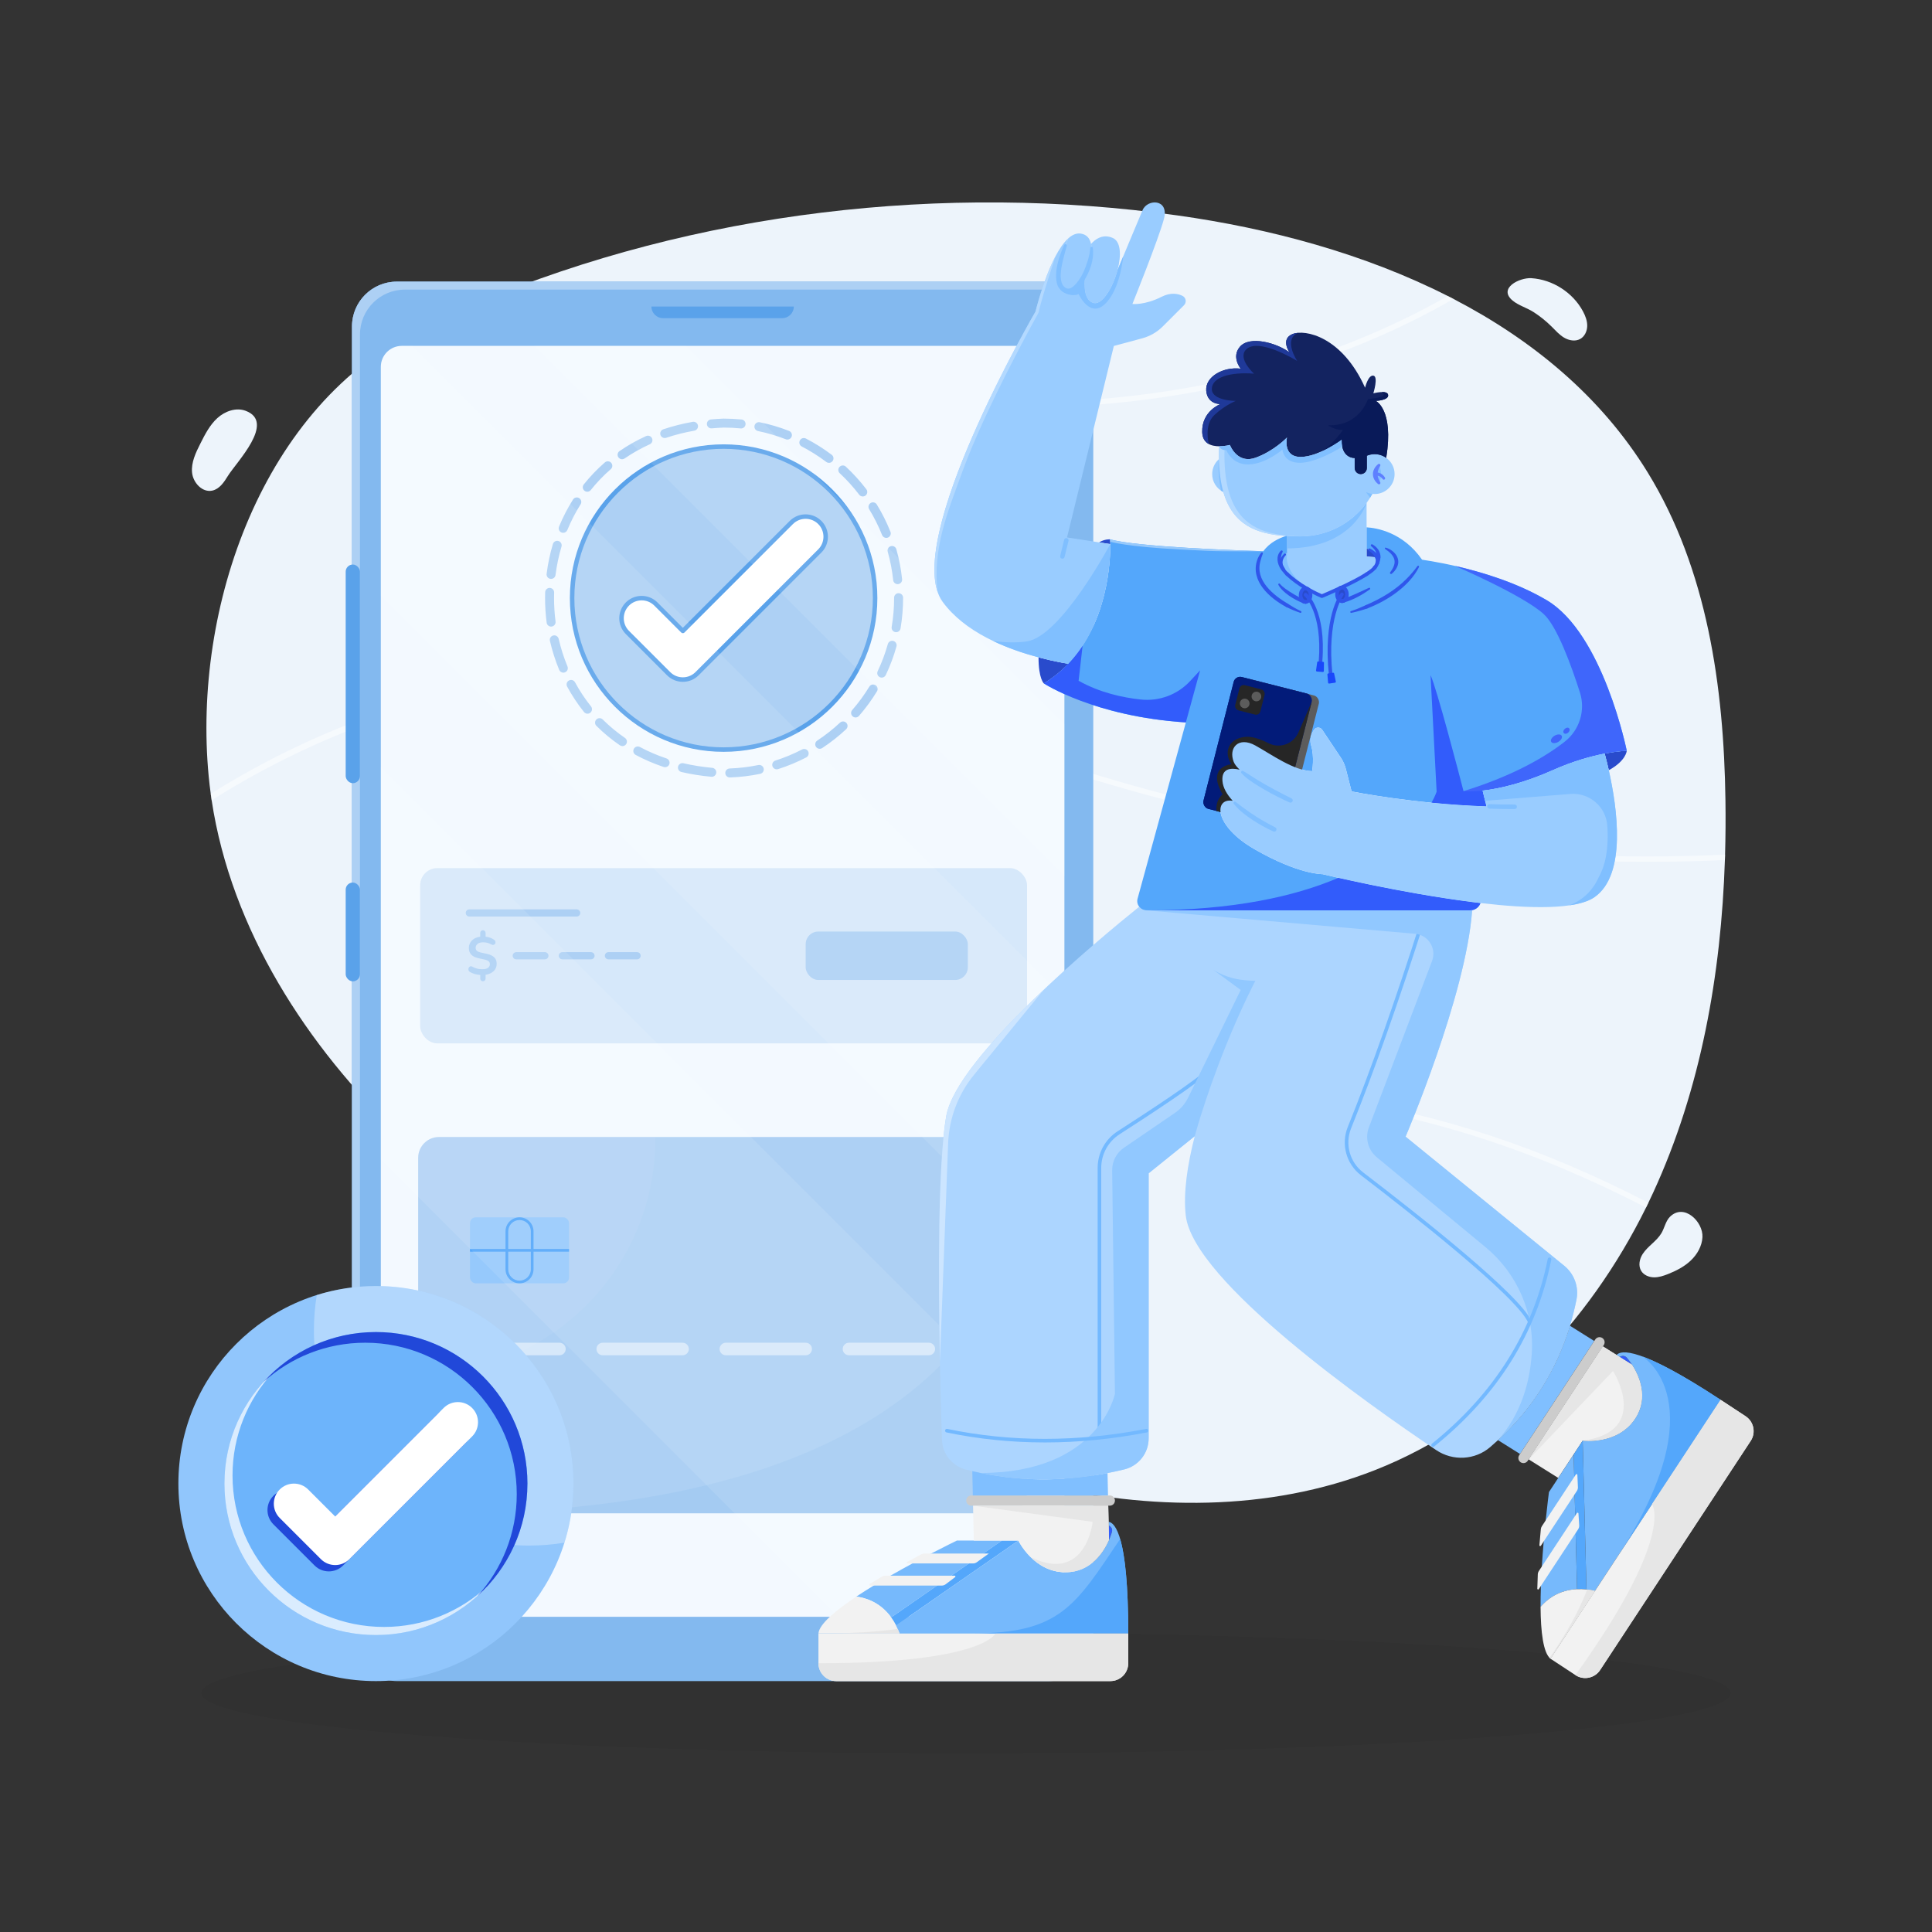 <svg xmlns="http://www.w3.org/2000/svg" viewBox="0 0 2000 2000" id="Onlinepaymentdone"><rect x="0" y="0" width="2000" height="2000" fill="#333333" stroke="none"/><path fill="#edf4fb" d="M1785.79,884.7c-.06,1.87-.11,3.73-.18,5.59-3.92,118.49-24.8,236.86-74.22,344.24-1.62,3.51-3.26,7.01-4.95,10.5-.8,1.67-1.62,3.34-2.44,5.01-58.99,119.63-156.49,222.85-280.37,271.71-110.3,43.51-234.59,41.82-349.91,14.22-115.31-27.59-223.18-79.75-327.8-135.56-25.09-13.38-50.1-27.04-74.86-41.14-2.21-1.24-4.42-2.51-6.63-3.78-89.45-51.28-175.45-108.52-249.78-179.63-96.77-92.59-175.29-213.3-195.55-347.46-.33-2.21-.65-4.43-.95-6.65-.84-6.09-1.54-12.2-2.13-18.34-16.61-174.59,55.46-383.98,218.82-463.03,17.03-8.24,34.28-16.09,51.72-23.54,2.59-1.11,5.19-2.21,7.8-3.3,225.83-94.72,483.44-124.29,724.36-90.55,95.81,13.42,193.72,39.67,280.03,83.45,1.98,.99,3.95,2.01,5.92,3.03,81.84,42.52,152.84,101.09,201.12,179.76,61.48,100.19,78.74,221.41,80.39,338.94,.26,18.81,.15,37.68-.39,56.54Z" class="coloredf2fb svgShape"></path><g opacity=".5" fill="#000000" class="color000000 svgShape"><path fill="#ffffff" d="M1504.67 309.47c-56.34 32.41-118.13 58.45-183.74 76.93-85.24 24.01-177.22 36.02-275.15 36.02-88.42 0-181.69-9.79-279.29-29.38-94.87-19.04-188.18-45.89-279.93-76.21 2.59-1.11 5.19-2.21 7.8-3.3 89.62 29.44 180.7 55.48 273.23 74.04 204.82 41.1 390.49 38.9 551.84-6.55 63.95-18.02 124.23-43.26 179.33-74.59 1.98.99 3.95 2.01 5.92 3.03zM1785.79 884.7c-.06 1.87-.11 3.73-.18 5.59-20.99 1.06-41.12 1.52-60.01 1.73-200.25 2.12-398.95-26.16-590.63-84.11-34.27-10.36-68.88-21.85-102.34-32.97-81.01-26.91-164.77-54.73-250.2-68.55-39.18-6.33-78.83-9.41-118.43-9.41-155.98 0-312.22 47.64-444.9 131.43-.33-2.21-.65-4.43-.95-6.65 26.97-16.95 54.99-32.44 83.96-46.41 75.11-36.24 154.22-61.14 235.15-74.02 83.16-13.24 165.95-13.39 246.07-.44 85.88 13.89 169.85 41.78 251.06 68.76 33.43 11.1 67.99 22.59 102.2 32.93 191.14 57.78 389.29 86.01 588.95 83.87 18.95-.2 39.17-.67 60.25-1.75zM1706.44 1245.04c-.8 1.67-1.62 3.34-2.44 5.01-26.82-13.8-54.15-26.72-82.02-38.61-229.78-98.03-465.84-103.87-647.65-16.04-40.7 19.67-79.65 44.38-117.32 68.28-43.15 27.38-87.77 55.69-135.35 76.64-16.52 7.27-33.41 13.59-50.6 18.96-2.21-1.24-4.42-2.51-6.63-3.78 18.7-5.64 37.07-12.39 54.98-20.28 47.2-20.78 91.64-48.98 134.61-76.24 37.81-23.99 76.9-48.79 117.89-68.6 96.12-46.44 205.36-67.17 324.7-61.63 107.01 4.97 220.28 31.78 327.56 77.55 27.98 11.93 55.38 24.89 82.28 38.73z" class="colorffffff svgShape"></path></g><path fill="#edf4fb" d="M1606.05 337.91c4.15 4.11 8.05 8.61 13.07 11.6 5.02 2.99 11.56 4.22 16.68 1.4 4.66-2.58 7.17-8.08 7.28-13.4.1-5.32-1.86-10.48-4.38-15.18-10.44-19.49-31.36-32.94-53.43-34.36-12.19-.78-35.12 10.46-19.15 23.39 6.1 4.94 14.66 7.35 21.33 11.64 6.7 4.31 12.96 9.31 18.61 14.92zM235.86 492.75c-3.95 6.46-8.68 13.5-16.08 15.12-10.34 2.26-19.94-8.15-20.96-18.69-1.02-10.53 3.88-20.64 8.64-30.08 4.77-9.46 9.71-19.16 17.55-26.29 7.84-7.14 19.33-11.26 29.26-7.55 31.52 11.78-9.7 53.27-18.4 67.49zM1700.53 1298.06c-3.4 5.23-4.82 12.36-1.52 17.65 2.68 4.3 7.94 6.46 13 6.58 5.06.12 9.99-1.52 14.69-3.38 8.57-3.39 16.93-7.7 23.61-14.05 6.68-6.34 11.58-14.93 12.06-24.14.83-16.01-19.07-35.55-33.66-21.09-4.46 4.42-5.66 11.73-8.85 17.02-5.08 8.4-14.01 13.24-19.32 21.41z" class="coloredf2fb svgShape"></path><ellipse cx="1000" cy="1752.61" opacity=".05" rx="791.51" ry="62.49" fill="#000000" class="color000000 svgShape"></ellipse><g fill="#000000" class="color000000 svgShape"><rect width="767.38" height="1448.74" x="364.36" y="291.52" fill="#83b9ef" rx="46.46" ry="46.46" transform="rotate(180 748.05 1015.89)" class="color8583ef svgShape"></rect><path fill="#add0f4" d="M364.36,337.98V1693.8c0,14.94,7.05,28.23,18.01,36.73-6.09-7.86-9.72-17.73-9.72-28.44V346.27c0-25.66,20.8-46.46,46.46-46.46h674.47c10.71,0,20.57,3.63,28.43,9.71-8.49-10.95-21.78-18-36.71-18H410.81c-25.65,0-46.46,20.8-46.46,46.46Z" class="coloradadf4 svgShape"></path><rect width="707.64" height="1315.68" x="394.23" y="358.05" fill="#f3f9ff" rx="21.74" ry="21.74" transform="rotate(180 748.05 1015.89)" class="colorf3fffe svgShape"></rect><rect width="14.79" height="226.35" x="357.86" y="584.4" fill="#5aa2ea" rx="7.4" ry="7.4" transform="rotate(-180 365.25 697.58)" class="color5c5aea svgShape"></rect><rect width="14.79" height="102.28" x="357.86" y="913.61" fill="#5aa2ea" rx="7.4" ry="7.4" transform="rotate(-180 365.25 964.75)" class="color5c5aea svgShape"></rect><path fill="#5aa2ea" d="M686.39,317.33h123.31c6.65,0,12.04,5.4,12.04,12.04h-147.4c0-6.65,5.4-12.04,12.04-12.04Z" transform="rotate(180 748.05 323.35)" class="color5c5aea svgShape"></path><path fill="#add0f4" d="M1063.2,1198.57v346.46c0,11.89-9.64,21.54-21.54,21.54H454.43c-11.89,0-21.54-9.64-21.54-21.54v-346.46c0-11.9,9.64-21.55,21.54-21.55h587.23c11.89,0,21.54,9.64,21.54,21.55Z" class="coloradadf4 svgShape"></path><path fill="#d6e8fa" d="M579.12 1402.98h-82.62c-3.59 0-6.5-2.91-6.5-6.5s2.91-6.5 6.5-6.5h82.62c3.59 0 6.5 2.91 6.5 6.5s-2.91 6.5-6.5 6.5zM579.12 1493.32h-82.62c-3.59 0-6.5-2.91-6.5-6.5s2.91-6.5 6.5-6.5h82.62c3.59 0 6.5 2.91 6.5 6.5s-2.91 6.5-6.5 6.5zM537.81 1508.69h-43.55c-2.05 0-3.72-1.66-3.72-3.72s1.66-3.72 3.72-3.72h43.55c2.05 0 3.72 1.66 3.72 3.72s-1.66 3.72-3.72 3.72zM706.58 1402.98h-82.62c-3.59 0-6.5-2.91-6.5-6.5s2.91-6.5 6.5-6.5h82.62c3.59 0 6.5 2.91 6.5 6.5s-2.91 6.5-6.5 6.5zM834.04 1402.98h-82.62c-3.59 0-6.5-2.91-6.5-6.5s2.91-6.5 6.5-6.5h82.62c3.59 0 6.5 2.91 6.5 6.5s-2.91 6.5-6.5 6.5zM961.5 1402.98h-82.62c-3.59 0-6.5-2.91-6.5-6.5s2.91-6.5 6.5-6.5h82.62c3.59 0 6.5 2.91 6.5 6.5s-2.91 6.5-6.5 6.5z" class="colord6d6fa svgShape"></path><path fill="#83b9ef" d="M1063.2,1221.43v323.59c0,11.89-9.64,21.54-21.54,21.54H454.43c547.14,0,604.08-264.76,608.76-345.13Z" opacity=".2" class="color8583ef svgShape"></path><rect width="102.54" height="68.34" x="486.54" y="1260.16" fill="#91c6fc" rx="5.97" ry="5.97" class="colorfcf391 svgShape"></rect><path fill="#48a1fa" d="M537.81,1262.95c6.45,0,11.7,5.25,11.7,11.7v39.37c0,6.45-5.25,11.7-11.7,11.7s-11.7-5.25-11.7-11.7v-39.37c0-6.45,5.25-11.7,11.7-11.7m0-2.79h0c-8,0-14.49,6.49-14.49,14.49v39.37c0,8,6.49,14.49,14.49,14.49h0c8,0,14.49-6.49,14.49-14.49v-39.37c0-8-6.49-14.49-14.49-14.49h0Z" class="colorfaea48 svgShape"></path><rect width="102.54" height="2.79" x="486.54" y="1292.94" fill="#48a1fa" class="colorfaea48 svgShape"></rect><path fill="#ffffff" d="M678.37,1179.02c0,134.42-108.98,243.4-243.4,243.4-.69,0-1.38,0-2.08,0v-223.84c0-11.9,9.64-21.55,21.54-21.55h223.93c0,.67,0,1.33,0,2Z" opacity=".05" class="colorffffff svgShape"></path><g fill="#000000" class="color000000 svgShape"><rect width="628.23" height="181.47" x="434.97" y="898.65" fill="#d6e8fa" rx="17.76" ry="17.76" class="colord6d6fa svgShape"></rect><path fill="#add0f4" d="M596.96,948.81h-111.11c-2.05,0-3.72-1.66-3.72-3.72s1.66-3.72,3.72-3.72h111.11c2.05,0,3.72,1.66,3.72,3.72s-1.66,3.72-3.72,3.72Z" class="coloradadf4 svgShape"></path><rect width="167.86" height="50.15" x="834.04" y="964.31" fill="#add0f4" rx="13.11" ry="13.11" class="coloradadf4 svgShape"></rect><path fill="#add0f4" d="M499.93 1015.8c-.82 0-1.48-.27-2-.8-.52-.54-.78-1.19-.78-1.97v-3.78c-2.26-.15-4.27-.51-6.03-1.08-1.76-.57-3.27-1.21-4.53-1.92-.85-.48-1.38-1.13-1.58-1.94-.2-.81-.16-1.59.14-2.33.3-.74.8-1.26 1.5-1.56.7-.3 1.54-.17 2.5.39 1.04.59 2.4 1.16 4.08 1.69 1.68.54 3.71.81 6.08.81 2.78 0 4.78-.49 6-1.47 1.22-.98 1.83-2.21 1.83-3.69 0-1.22-.43-2.22-1.28-3-.85-.78-2.37-1.41-4.56-1.89l-5.89-1.28c-6.7-1.44-10.06-4.96-10.06-10.56 0-3.11 1.06-5.73 3.19-7.86 2.13-2.13 4.99-3.42 8.58-3.86v-3.94c0-.78.26-1.43.78-1.97.52-.54 1.19-.81 2-.81s1.43.27 1.97.81c.54.54.81 1.19.81 1.97v3.89c1.48.15 3.05.5 4.69 1.06 1.65.56 3.08 1.32 4.31 2.28.7.56 1.11 1.19 1.22 1.92s0 1.39-.36 2c-.35.61-.89 1.02-1.61 1.22-.72.2-1.57.03-2.53-.53-1.07-.63-2.28-1.14-3.61-1.53-1.33-.39-2.93-.58-4.78-.58-2.37 0-4.23.53-5.58 1.58-1.35 1.06-2.03 2.44-2.03 4.14 0 1.26.41 2.27 1.22 3.03.81.76 2.2 1.36 4.17 1.81l6.06 1.33c3.56.78 6.17 2.01 7.83 3.69 1.67 1.69 2.5 3.9 2.5 6.64 0 3.11-1.07 5.66-3.19 7.64-2.13 1.98-4.9 3.23-8.31 3.75v3.94c0 .78-.26 1.43-.78 1.97-.52.54-1.19.8-2 .8zM564.07 993.1h-29.65c-2.05 0-3.72-1.66-3.72-3.72s1.66-3.72 3.72-3.72h29.65c2.05 0 3.72 1.66 3.72 3.72s-1.66 3.72-3.72 3.72zM611.79 993.1h-29.65c-2.05 0-3.72-1.66-3.72-3.72s1.66-3.72 3.72-3.72h29.65c2.05 0 3.72 1.66 3.72 3.72s-1.66 3.72-3.72 3.72zM659.5 993.1h-29.65c-2.05 0-3.72-1.66-3.72-3.72s1.66-3.72 3.72-3.72h29.65c2.05 0 3.72 1.66 3.72 3.72s-1.66 3.72-3.72 3.72z" class="coloradadf4 svgShape"></path></g><g fill="#000000" class="color000000 svgShape"><circle cx="749.08" cy="619.13" r="156.83" fill="#add0f4" class="coloradadf4 svgShape"></circle><path fill="#ffffff" d="M706.88,703.5c-5.33,0-10.66-2.03-14.73-6.1l-42.65-42.65c-8.14-8.14-8.14-21.33,0-29.47,8.14-8.14,21.33-8.14,29.47,0l27.92,27.92,112.32-112.32c8.14-8.14,21.33-8.14,29.47,0,8.14,8.14,8.14,21.33,0,29.47l-127.06,127.06c-4.07,4.07-9.4,6.1-14.73,6.1Z" class="colorffffff svgShape"></path><path fill="#add0f4" d="M755.47,804.81c-2.49,0-4.55-1.97-4.64-4.48-.09-2.56,1.92-4.71,4.48-4.8,10.01-.35,20.02-1.55,29.76-3.56,2.51-.52,4.97,1.09,5.49,3.61s-1.09,4.97-3.61,5.49c-10.25,2.12-20.79,3.39-31.33,3.75-.05,0-.11,0-.16,0Zm-18.63-.68c-.14,0-.28,0-.42-.02-10.65-.96-21.09-2.62-31.02-4.94-2.5-.58-4.05-3.08-3.47-5.58,.58-2.5,3.08-4.05,5.58-3.47,9.52,2.22,19.52,3.81,29.74,4.73,2.56,.23,4.44,2.49,4.21,5.04-.22,2.41-2.24,4.23-4.62,4.23Zm67.23-7.71c-1.97,0-3.8-1.26-4.43-3.24-.78-2.44,.57-5.06,3.02-5.84,9.5-3.02,18.82-6.89,27.68-11.5,2.28-1.18,5.08-.3,6.26,1.98,1.18,2.28,.3,5.08-1.98,6.26-9.33,4.85-19.14,8.92-29.15,12.11-.47,.15-.94,.22-1.41,.22Zm-115.56-2.21c-.49,0-.99-.08-1.48-.24-10.1-3.39-19.85-7.58-28.97-12.48-2.26-1.21-3.11-4.03-1.9-6.29s4.03-3.11,6.29-1.9c8.66,4.65,17.92,8.63,27.53,11.85,2.43,.82,3.74,3.45,2.93,5.88-.65,1.94-2.46,3.17-4.4,3.17Zm160.07-19.04c-1.51,0-2.99-.74-3.88-2.09-1.41-2.14-.82-5.02,1.32-6.43,8.33-5.49,16.25-11.73,23.55-18.55,1.88-1.75,4.81-1.65,6.57,.22,1.75,1.87,1.65,4.81-.22,6.57-7.68,7.18-16.02,13.75-24.79,19.52-.79,.52-1.67,.77-2.55,.77Zm-204.26-2.82c-.91,0-1.82-.26-2.62-.81-8.7-5.96-16.89-12.75-24.33-20.17-1.82-1.81-1.82-4.75,0-6.57,1.81-1.82,4.75-1.82,6.57,0,7.04,7.02,14.78,13.44,23.02,19.09,2.12,1.45,2.66,4.34,1.21,6.46-.9,1.31-2.36,2.02-3.84,2.02Zm241.39-29.64c-1.08,0-2.17-.38-3.05-1.14-1.93-1.69-2.14-4.62-.45-6.55,6.57-7.53,12.52-15.67,17.71-24.19,1.34-2.19,4.19-2.88,6.38-1.55,2.19,1.33,2.89,4.19,1.55,6.38-5.46,8.97-11.74,17.53-18.64,25.46-.92,1.05-2.21,1.59-3.5,1.59Zm-277.52-3.89c-1.36,0-2.71-.6-3.63-1.74-6.54-8.16-12.42-17.02-17.47-26.33-1.22-2.26-.39-5.08,1.87-6.3,2.26-1.22,5.08-.39,6.3,1.87,4.79,8.83,10.36,17.22,16.55,24.95,1.6,2,1.28,4.93-.72,6.53-.86,.69-1.88,1.02-2.9,1.02Zm304.57-37.36c-.67,0-1.35-.14-1.99-.45-2.32-1.1-3.3-3.87-2.2-6.19,4.29-9.02,7.83-18.47,10.51-28.08,.69-2.47,3.26-3.92,5.72-3.22,2.47,.69,3.91,3.25,3.22,5.72-2.83,10.12-6.55,20.07-11.07,29.57-.8,1.67-2.46,2.65-4.2,2.65Zm-329.6-5.13c-1.82,0-3.55-1.08-4.29-2.87-3.99-9.64-7.22-19.75-9.59-30.05-.58-2.5,.98-4.99,3.48-5.57,2.5-.58,4.99,.98,5.57,3.48,2.26,9.8,5.33,19.42,9.12,28.58,.98,2.37-.14,5.09-2.51,6.07-.58,.24-1.18,.35-1.78,.35Zm344.49-41.9c-.26,0-.52-.02-.79-.07-2.53-.43-4.23-2.83-3.8-5.36,1.67-9.8,2.52-19.85,2.52-29.87v-.4c0-2.57,2.06-4.65,4.63-4.66h.02c2.56,0,4.64,2.07,4.65,4.63v.43c0,10.55-.89,21.12-2.65,31.44-.39,2.26-2.35,3.87-4.57,3.87Zm-357.15-5.79c-2.3,0-4.3-1.71-4.6-4.05-1.09-8.41-1.64-16.98-1.64-25.48,0-1.99,.03-4.01,.09-6,.08-2.57,2.23-4.61,4.78-4.5,2.56,.08,4.58,2.22,4.5,4.78-.06,1.9-.09,3.82-.09,5.72,0,8.1,.53,16.27,1.56,24.28,.33,2.54-1.47,4.87-4.01,5.2-.2,.03-.4,.04-.6,.04Zm358.73-43.92c-2.35,0-4.37-1.78-4.62-4.16-1.04-9.94-2.94-19.85-5.64-29.44-.7-2.47,.74-5.04,3.21-5.73,2.47-.7,5.04,.74,5.73,3.21,2.85,10.1,4.84,20.52,5.94,30.99,.27,2.55-1.59,4.84-4.14,5.1-.16,.02-.33,.03-.49,.03Zm-358.77-5.44c-.2,0-.39-.01-.59-.04-2.55-.32-4.35-2.65-4.02-5.2,1.33-10.47,3.52-20.85,6.49-30.85,.73-2.46,3.31-3.86,5.78-3.13,2.46,.73,3.86,3.32,3.13,5.78-2.83,9.53-4.91,19.41-6.18,29.38-.3,2.35-2.3,4.06-4.6,4.06Zm347-42.45c-1.85,0-3.59-1.11-4.32-2.93-3.68-9.26-8.2-18.27-13.41-26.79-1.34-2.19-.65-5.05,1.54-6.39,2.19-1.34,5.05-.65,6.39,1.54,5.49,8.97,10.24,18.46,14.12,28.21,.95,2.38-.22,5.09-2.6,6.03-.56,.22-1.14,.33-1.72,.33Zm-334.46-5.26c-.59,0-1.19-.11-1.77-.35-2.37-.98-3.5-3.69-2.53-6.06,4.03-9.8,8.91-19.23,14.48-28.05,1.37-2.17,4.24-2.81,6.41-1.44,2.17,1.37,2.81,4.24,1.44,6.41-5.29,8.36-9.92,17.32-13.74,26.62-.74,1.79-2.47,2.88-4.3,2.88Zm310.14-37.63c-1.4,0-2.78-.63-3.7-1.83-6.06-7.93-12.83-15.41-20.14-22.21-1.88-1.75-1.98-4.69-.23-6.57,1.75-1.88,4.69-1.98,6.57-.23,7.69,7.16,14.82,15.02,21.2,23.37,1.56,2.04,1.17,4.95-.87,6.51-.84,.64-1.83,.95-2.82,.95Zm-285.21-4.91c-1.02,0-2.04-.33-2.89-1.01-2.01-1.6-2.34-4.52-.74-6.53,6.58-8.25,13.94-15.92,21.88-22.81,1.94-1.68,4.87-1.47,6.55,.47,1.68,1.94,1.47,4.87-.47,6.55-7.51,6.51-14.48,13.77-20.7,21.58-.92,1.15-2.27,1.75-3.64,1.75Zm250.24-29.88c-.98,0-1.96-.31-2.8-.94-7.98-6.03-16.51-11.4-25.37-15.98-2.28-1.18-3.17-3.98-1.99-6.26,1.18-2.28,3.98-3.17,6.26-1.99,9.33,4.82,18.31,10.48,26.71,16.82,2.05,1.55,2.45,4.46,.91,6.51-.91,1.21-2.3,1.85-3.71,1.85Zm-214.19-3.73c-1.48,0-2.93-.7-3.83-2.01-1.46-2.11-.92-5.01,1.19-6.46,8.58-5.91,17.83-11.13,27.49-15.52,2.34-1.06,5.09-.03,6.15,2.31,1.06,2.34,.03,5.09-2.31,6.15-9.17,4.17-17.94,9.12-26.06,14.71-.8,.55-1.72,.82-2.63,.82Zm171.15-20.37c-.56,0-1.14-.1-1.69-.32-9.3-3.64-18.97-6.5-28.76-8.51-2.51-.51-4.13-2.97-3.62-5.48,.51-2.51,2.97-4.13,5.48-3.62,10.3,2.11,20.49,5.12,30.28,8.96,2.39,.94,3.57,3.63,2.63,6.02-.72,1.83-2.47,2.95-4.33,2.95Zm-127.02-1.58c-1.94,0-3.75-1.22-4.4-3.16-.82-2.43,.48-5.07,2.92-5.89,9.72-3.28,19.98-5.88,30.5-7.73,2.53-.44,4.94,1.25,5.38,3.77,.44,2.53-1.25,4.93-3.77,5.38-10.06,1.77-19.87,4.25-29.14,7.38-.49,.17-.99,.25-1.49,.25Zm79.06-9.95c-.15,0-.31,0-.46-.02-5.78-.57-11.68-.87-17.53-.87-4.14,.17-8.29,.44-12.33,.81-2.56,.23-4.82-1.65-5.05-4.2-.23-2.56,1.65-4.82,4.2-5.05,4.23-.39,8.57-.67,12.9-.84,.06,0,.12,0,.18,0,6.19,0,12.43,.31,18.54,.91,2.55,.25,4.42,2.53,4.16,5.08-.24,2.4-2.26,4.19-4.62,4.19Z" class="coloradadf4 svgShape"></path><path fill="#5aa2ea" d="M749.08,778.29c-87.76,0-159.16-71.4-159.16-159.16s71.4-159.16,159.16-159.16,159.16,71.4,159.16,159.16-71.4,159.16-159.16,159.16Zm0-313.67c-85.2,0-154.51,69.31-154.51,154.51s69.31,154.51,154.51,154.51,154.51-69.31,154.51-154.51-69.31-154.51-154.51-154.51Z" class="color5c5aea svgShape"></path><path fill="#5aa2ea" d="M706.88,705.82c-6.19,0-12-2.41-16.38-6.78l-42.65-42.65c-9.03-9.03-9.03-23.72,0-32.75,9.03-9.03,23.72-9.03,32.75,0l26.27,26.28,110.68-110.68c9.03-9.03,23.72-9.03,32.75,0,9.03,9.03,9.03,23.72,0,32.75l-127.06,127.06c-4.37,4.37-10.19,6.78-16.38,6.78Zm-42.65-84.32c-4.74,0-9.48,1.8-13.09,5.41-7.22,7.22-7.22,18.96,0,26.18l42.65,42.65c3.5,3.5,8.15,5.42,13.09,5.42s9.59-1.93,13.09-5.42l127.06-127.06c7.22-7.22,7.22-18.96,0-26.18-7.22-7.22-18.96-7.22-26.18,0l-112.32,112.32c-.87,.87-2.41,.87-3.28,0l-27.92-27.92c-3.61-3.61-8.35-5.41-13.09-5.41Z" class="color5c5aea svgShape"></path></g><polygon fill="#ffffff" points="552.87 358.05 1101.87 907.05 1101.87 749.53 710.38 358.05 552.87 358.05" opacity=".1" class="colorffffff svgShape"></polygon><path fill="#ffffff" d="M394.23 379.79v236.81l707.64 707.64v-291.05L426.73 358.05h-10.76c-12.01 0-21.74 9.73-21.74 21.74zM394.23 793.91v406.45l473.37 473.37h212.53c12.01 0 21.75-9.73 21.75-21.75v-150.43L394.23 793.91z" opacity=".1" class="colorffffff svgShape"></path><path fill="#83b9ef" d="M1011.5,1673.73h68.63c12.01,0,21.75-9.73,21.75-21.75v-70.67c0,31.05-8.03,92.01-80.05,92.01-3.88,0-7.31,.14-10.33,.4Z" opacity=".15" class="color8583ef svgShape"></path><g fill="#000000" class="color000000 svgShape"><path fill="#0575e6" d="M1388.2 608.36c-.45.12-.88.32-1.28.59.42-.2.85-.39 1.28-.59zM1351.52 623.15c-.62-.09-1.3-.29-2.01-.56.62.36 1.3.56 2.01.56z" class="color29abe2 svgShape"></path><path fill="#294bcc" d="M1384.04 615.27c0 3.89 2.3 7.05 5.15 7.05.02 0 .05 0 .07 0 .16-.02.65-.09 1.66-.41 1.99-.97 3.42-3.57 3.42-6.63 0-3.89-2.3-7.05-5.15-7.05-.34 0-.67.05-.99.13-.43.2-.85.4-1.28.59-1.7 1.15-2.88 3.54-2.88 6.32zM1665.4 797.33c18.02-9.79 18.62-20.11 18.62-20.11 0 0-8.58.13-22.88 2.9 1.24 4.58 2.73 10.44 4.26 17.21z" class="colorcc8729 svgShape"></path><path fill="#0575e6" d="M1390.91,621.91c-1.01,.32-1.49,.39-1.66,.41,.58-.01,1.14-.16,1.66-.41Z" class="color29abe2 svgShape"></path><path fill="#294bcc" d="M1351.52,609.06c-2.84,0-5.15,3.16-5.15,7.05,0,2.91,1.29,5.41,3.13,6.49,.72,.27,1.4,.47,2.01,.56,2.84,0,5.15-3.16,5.15-7.05,0-2.59-1.02-4.85-2.54-6.07-.41-.23-.82-.47-1.24-.72-.43-.16-.89-.26-1.36-.26Z" class="colorcc8729 svgShape"></path><path fill="#0575e6" d="M1354.13,610.03c-.39-.31-.8-.55-1.24-.72,.42,.24,.83,.48,1.24,.72Z" class="color29abe2 svgShape"></path><path fill="#294bcc" d="M1332.45,572.02c-.45,.35-.94,.76-1.44,1.21,.47,0,.95,0,1.44,0v-1.22Z" class="colorcc8729 svgShape"></path><path fill="#54a7fb" d="M1425.78,582.76c.86-2.08,1.28-3.96,1.38-5.68-.58-.05-1.16-.09-1.74-.14,.72,1.83,.89,3.79,.36,5.82Z" class="colorfbb454 svgShape"></path><path fill="#76b9fc" d="M922.57,1674.32l47.48-32.96h0l14.75-10.24,18.21-12.64,5.48-3.81,9.27-6.43h0l19.36-13.44h-46.57s-10.9,5.25-26.68,13.44h0c-5.87,3.05-12.42,6.5-19.33,10.24-7.29,3.94-14.98,8.2-22.72,12.64-5.81,3.33-11.64,6.77-17.35,10.24h0c-6.21,3.78-12.27,7.62-17.98,11.42,9.99,1.29,24.8,6.01,36.07,21.54Z" class="colorfcc376 svgShape"></path><path fill="#325cfb" d="M1147.68,1579.2l.32,14.91c2.18-4.95,3.09-8.43,3.09-8.43,.69-3.03-.81-5.25-3.41-6.48Z" class="colorfba632 svgShape"></path><path fill="#f2f2f2" d="M847.25,1690.81v30.96c0,10.21,8.28,18.48,18.48,18.48h283.73c10.21,0,18.48-8.28,18.48-18.48v-30.96h-320.69Z" class="colorf2f2f2 svgShape"></path><path fill="#54a7fb" d="M1017.76,1608.24l-9.27,6.43-5.48,3.81-18.21,12.64-14.75,10.24h0l-47.48,32.96c1.8,2.48,3.51,5.23,5.09,8.29l126.51-87.82h-17.04l-19.36,13.44h0Z" class="colorfbb454 svgShape"></path><path fill="#f2f2f2" d="M927.66,1682.62c-1.58-3.06-3.29-5.82-5.09-8.29-11.27-15.52-26.08-20.24-36.07-21.54-21.63,14.42-38.27,28.46-39.25,38.02h84.04c-1.12-2.95-2.34-5.67-3.64-8.19Z" class="colorf2f2f2 svgShape"></path><path fill="#99ccff" d="M1254.84,490.78c0,8.15,4.72,15.19,11.58,18.55-2.7-9.36-4.3-20.58-4.59-34.02-4.28,3.78-6.98,9.31-6.98,15.47Z" class="colorffc599 svgShape"></path><path fill="#76b9fc" d="M1151.09,1585.68s-.91,3.48-3.09,8.43c-5.39,12.24-18.54,33.49-44.86,33.49-33.13,0-48.97-32.81-48.97-32.81l-126.51,87.82c1.3,2.52,2.52,5.24,3.64,8.19h236.65c0-99.97-13.45-114.53-20.35-115.42l.08,3.81c2.61,1.24,4.11,3.45,3.41,6.48Z" class="colorfcc376 svgShape"></path><path fill="#cccccc" d="M1005.52,1548.1c-2.92,0-5.28,2.36-5.28,5.28h0c0,2.92,2.36,5.28,5.28,5.28h143.38c2.92,0,5.28-2.36,5.28-5.28h0c0-2.92-2.36-5.28-5.28-5.28h-143.38Z" class="colorcccccc svgShape"></path><path fill="#f2f2f2" d="M1008.07,1594.8h46.1s15.84,32.81,48.97,32.81c26.32,0,39.47-21.25,44.86-33.49l-.32-14.91-.08-3.81-.36-16.72h-139.94l.77,36.13Z" class="colorf2f2f2 svgShape"></path><path fill="#80bfff" d="M1625.19,1372.4c-13.86,45.88-38.64,85.39-74.49,118.43l22.81,14.3,76.85-116.95-25.18-15.78Z" class="colorffb680 svgShape"></path><path fill="#acd5ff" d="M1625.19,1372.4c2.66-8.81,4.93-17.85,6.79-27.12,2.62-13.08-2.35-26.53-12.7-34.95l-164.24-133.67s62.61-145.83,68.93-234.45c-.65,.12-1.31,.18-1.99,.18h-335.16c-3.13,0-5.84-1.48-7.56-3.72-40,32.14-189.06,155.48-199.73,216.87-11.83,67.99-6.66,266.09-4.43,334.81,.48,14.67,10.56,27.29,24.78,30.95,2.22,.57,4.44,1.11,6.67,1.63,45.55,10.7,92.22,11.24,139.98,1.97,5.74-1.11,11.49-2.36,17.26-3.76,14.84-3.59,25.29-16.88,25.29-32.15v-274.4l47.71-38.43c19.73-76.88,61.64-158.71,62.69-160.76-18.96-.05-29.94-6.14-29.94-6.14,0,0,10.98,6.09,29.94,6.14l.02-.04-.02,.04c9.6,.03,21.24-1.49,34.55-6.14-13.31,4.65-24.95,6.16-34.55,6.14-1.05,2.05-42.95,83.88-62.69,160.76-7.64,29.75-11.96,58.76-9.3,82.12,7.72,67.96,188.74,195.54,259.29,242.88,17.21,11.54,40.06,10.39,55.81-3.09,2.77-2.37,5.48-4.79,8.13-7.23,35.85-33.04,60.62-72.55,74.49-118.43Z" class="colorffe0ac svgShape"></path><path fill="#f2f2f2" d="M1638.4,1491.41s36.12,4.78,54.31-22.91c14.46-22,3.92-44.66-3.35-55.88l-12.64-7.92-3.23-2.02-14.18-8.89-76.85,116.95,30.62,19.2,15.96-24.28,9.36-14.24Z" class="colorf2f2f2 svgShape"></path><path fill="#325cfb" d="M1676.72,1404.7l12.64,7.92c-2.94-4.54-5.34-7.21-5.34-7.21-2.15-2.25-4.83-2.21-7.29-.71Z" class="colorfba632 svgShape"></path><path fill="#54a7fb" d="M1629.04,1505.65l.6,23.56v.12l.29,11.16,.17,6.67v.12l.56,22.04v.12l.46,17.83v.12l1.47,57.66c3.06-.14,6.3-.06,9.73,.3l-3.92-153.95-9.36,14.24Z" class="colorfbb454 svgShape"></path><path fill="#cccccc" d="M1660.23,1392.4c1.6-2.44,.92-5.71-1.51-7.31-2.44-1.6-5.71-.92-7.31,1.51l-1.04,1.58-76.85,116.95-.85,1.3c-1.6,2.44-.92,5.71,1.51,7.31,2.44,1.6,5.71,.92,7.31-1.51l.98-1.49,76.85-116.95,.91-1.39Z" class="colorcccccc svgShape"></path><path fill="#76b9fc" d="M1684.01 1405.41s2.41 2.67 5.34 7.21c7.27 11.23 17.81 33.89 3.35 55.88-18.19 27.68-54.31 22.91-54.31 22.91l3.92 153.95c2.82.29 5.77.77 8.85 1.46l129.96-197.77c-83.55-54.91-103.1-51.65-107.63-46.38l3.23 2.02c2.46-1.5 5.14-1.54 7.29.71zM1632.59 1645.06l-1.47-57.66v-.12l-.46-17.83v-.12l-.56-22.04v-.12l-.17-6.67-.28-11.16v-.12l-.6-23.56-15.96 24.28-9.62 14.64s-1.59 11.99-3.42 29.68l-.02.15c-.67 6.54-1.38 13.86-2.04 21.63v.15c-.71 8.21-1.37 16.93-1.91 25.78 0 .05 0 .09 0 .14-.4 6.64-.73 13.35-.96 19.98 0 .04 0 .09 0 .13-.25 7.22-.37 14.35-.32 21.17 6.57-7.64 18.65-17.42 37.81-18.31z" class="colorfcc376 svgShape"></path><path fill="#f2f2f2" d="M1807,1466.06l-25.88-17.01-129.96,197.77-46.16,70.24,25.88,17.01c8.53,5.61,19.99,3.23,25.6-5.3l155.82-237.11c5.61-8.53,3.24-19.99-5.3-25.6Z" class="colorf2f2f2 svgShape"></path><path fill="#f2f2f2" d="M1642.32,1645.37c-3.43-.36-6.67-.44-9.73-.3-19.16,.89-31.24,10.67-37.81,18.31,.17,25.99,2.77,47.62,10.22,53.68l46.16-70.24c-3.08-.69-6.02-1.17-8.85-1.46Z" class="colorf2f2f2 svgShape"></path><path fill="#99ccff" d="M1346.38,555.31c28.06,0,52.93-13.67,68.33-34.7,2.17-2.97,4.16-6.08,5.93-9.33-2.37-.27-4.61-.95-6.67-1.95,2.05,1,4.3,1.68,6.67,1.95,.78,.09,1.58,.14,2.39,.14,11.4,0,20.64-9.24,20.64-20.64,0-6.93-3.42-13.06-8.67-16.81-1.25-.89-2.59-1.65-4.02-2.25-2.45-1.02-5.13-1.59-7.95-1.59s-5.6,.59-8.08,1.64v12.72c0,3.47-2.81,6.28-6.28,6.28-2.69,0-4.98-1.7-5.88-4.08-.26-.69-.41-1.43-.41-2.2v-10.36s-13.84,.8-13.52-18.88c0,0-23.76,17.76-42.49,17.76s-14.13-20.06-14.13-20.06c0,0-13.23,13.9-32.44,20.86-4.25,1.54-7.93,1.75-11.07,1.14-3.46-.67-6.27-2.31-8.51-4.27-4.93-4.3-7.06-10.08-7.06-10.08,0,0-5.08,1.39-10.96,1.37-.29,2.86-.44,5.77-.44,8.71,0,1.57,.02,3.1,.06,4.61,.29,13.44,1.89,24.66,4.59,34.02,9.87,34.16,34.52,43.58,64.79,45.54,.42,.03,.83,.05,1.25,.07,4.53,.26,9.18,.37,13.93,.37Z" class="colorffc599 svgShape"></path><path fill="#b3d9ff" d="M1338.21,554.94c3.35,.19,6.77,.3,10.23,.34-.69,.02-1.38,.02-2.07,.02-4.74,0-9.39-.11-13.93-.37-.42-.03-.83-.05-1.25-.08-30.26-1.97-54.92-11.39-64.79-45.54-2.71-9.36-4.3-20.59-4.59-34.02-.03-1.51-.06-3.04-.06-4.61,0-2.94,.15-5.84,.44-8.71,5.88,.02,10.96-1.38,10.96-1.38,0,0,.14,.38,.43,1.01-1.67,.21-3.6,.38-5.63,.37-.29,2.87-.44,5.77-.44,8.71,0,1.57,.02,3.1,.06,4.61,.29,13.44,1.88,24.66,4.59,34.02,9.87,34.16,34.52,43.57,64.79,45.54,.42,.02,.83,.05,1.25,.08Z" class="colorffd3b3 svgShape"></path><path fill="#99ccff" d="M1123.51,283.27c-1.89,14.41-.74,26.94,7.77,30.2,9.24,3.54,20.8-15.37,25.68-34.15,3.83-14.73,3.55-29.37-5.19-33.06-8.48-3.59-15.38-.59-20.7,4.58-.56,.54-1.1,1.11-1.63,1.7,.17,.79,.29,1.61,.38,2.45,.86,8.34-1.93,19.17-6.32,28.28Z" class="colorffc599 svgShape"></path><path fill="#294bcc" d="M1425.42 576.94c-1.56-3.98-5.69-7.31-10.72-9.2v8.4c3.55.25 7.12.51 10.72.8zM1149.22 558.31s-5.82-.41-11.36 3.17l11.49 1.78c-.02-3.17-.12-4.95-.12-4.95z" class="colorcc8729 svgShape"></path><path fill="#132360" d="M1280.23,470.69c2.24,1.96,5.06,3.6,8.51,4.27,3.15,.61,6.82,.4,11.07-1.14,19.2-6.96,32.44-20.86,32.44-20.86,0,0-4.59,20.06,14.13,20.06s42.49-17.76,42.49-17.76c-.32,19.68,13.52,18.88,13.52,18.88v10.36c0,.78,.15,1.52,.41,2.2,.89,2.38,3.18,4.08,5.88,4.08,3.47,0,6.28-2.81,6.28-6.28v-12.72c2.48-1.06,5.21-1.64,8.08-1.64s5.51,.57,7.95,1.59c1.43,.6,2.78,1.36,4.02,2.25,8.14-50.28-10.85-58.96-10.85-58.96,0,0,13.56-.48,12.84-6.12s-15.32-1.72-15.32-1.72c0,0,5.44-17.52,0-18.32-5.44-.8-8.56,12.48-8.56,12.48-23.76-53.05-62.33-60.81-75.13-55.53-12.8,5.28-3.04,19.04-3.04,19.04-13.6-10.08-41.36-17.58-51.37-5.92-9.2,10.72,.8,22.72,.8,22.72-18.08-2.24-36.81,8.32-35.69,22.72,1.12,14.4,14.72,13.92,14.72,13.92,0,0-19.42,7.2-18.88,28.96,.3,12.13,9.73,14.72,17.69,14.74,5.88,.01,10.96-1.37,10.96-1.37,0,0,2.13,5.77,7.06,10.08Z" class="color603813 svgShape"></path><path fill="#99ccff" d="M1425.42,576.94c-3.59-.29-7.17-.56-10.72-.8v-55.54c-15.39,21.04-40.26,34.7-68.33,34.7-4.74,0-9.4-.11-13.93-.37v18.29c-.48,0-.96,0-1.44,0-3.53,3.25-7.41,9.05-2.39,16.64,.94,1.42,2.19,2.91,3.82,4.45,6.53,6.19,14,11.24,20.43,14.99,.44,.17,.86,.41,1.24,.72,8.09,4.62,14.25,7.09,14.25,7.09,0,0,8.32-3.43,18.55-8.17,.4-.27,.83-.47,1.28-.59,9-4.2,19.24-9.32,26.5-13.96,2.4-1.53,4.48-3.02,6.08-4.4,.93-.81,1.72-1.61,2.39-2.42,1.35-1.62,2.19-3.23,2.61-4.81,.53-2.03,.36-3.99-.36-5.82Z" class="colorffc599 svgShape"></path><path fill="#54a7fb" d="M1186.81,942.37h335.16c.68,0,1.34-.06,1.99-.18,3.98-.71,7.3-3.53,8.65-7.37-2.73-.32-5.47-.65-8.21-1-75.76-9.56-155.29-28.9-155.29-28.9,0,0-24.48,.64-70.57-25.92-42.26-24.36-42-53.28-22.42-50.03-5.83-6.34-10.04-13.29-10.62-20.46-1.05-12.91,8.2-13.97,17.79-11.77-2.96-2.8-5.13-5.51-6.11-8-5.76-14.64,5.04-26.64,22.32-17.04,17.28,9.6,39.85,26.11,58.81,26.62,0,0,2.64-14.69-1.08-26.86-1.99-6.52,.41-12.2,3.07-16.08,2.04-2.97,6.46-2.89,8.46,.1l19.29,28.88c2.36,3.54,4.11,7.45,5.16,11.57l5.96,23.35h0s64.15,13,139.65,15.48l-3.99-16.31c-8.51,.96-15.22,1.01-19.77,.53,0,0-29.76-113.78-36.01-124.34,6.24,10.56,36.01,124.34,36.01,124.34,4.55,.47,11.27,.42,19.77-.53,17.52-1.97,42.67-7.82,72.4-21.07,21.53-9.6,40.33-14.63,53.93-17.26,14.3-2.77,22.88-2.9,22.88-2.9,0,0-24.48-121.46-83.05-156.02-46.82-27.63-106.71-38.54-128.87-41.81-5.56-.82-8.75-1.16-8.75-1.16,0,0,3.19,.34,8.75,1.16-19.74-28.49-47.15-32.88-57.4-33.5v21.84c5.03,1.9,9.16,5.22,10.72,9.2,.58,.05,1.16,.09,1.74,.14,.37-6.6-4.07-10.62-7.05-12.61,2.98,1.98,7.43,6.01,7.05,12.61-.1,1.72-.52,3.6-1.38,5.68-.41,1.58-1.26,3.19-2.61,4.81-.01,.02-.03,.04-.04,.06,.01-.02,.03-.04,.04-.06-.67,.81-1.45,1.62-2.39,2.42-1.6,1.38-3.68,2.86-6.08,4.4-7.26,4.64-17.5,9.76-26.5,13.96,.32-.09,.65-.13,.99-.13,2.84,0,5.15,3.16,5.15,7.05,0,3.06-1.43,5.66-3.42,6.63,2.73-.87,9.32-3.61,23.79-12.12,.86-.5,1.73-1.02,2.64-1.56-.91,.54-1.78,1.06-2.64,1.56-14.47,8.51-21.06,11.24-23.79,12.12-.52,.25-1.07,.4-1.66,.41-.02,0-.05,0-.07,0-2.84,0-5.15-3.16-5.15-7.05,0-2.78,1.18-5.17,2.88-6.32-10.22,4.74-18.55,8.17-18.55,8.17,0,0-6.16-2.47-14.25-7.09,1.52,1.22,2.54,3.48,2.54,6.07,0,3.89-2.3,7.05-5.15,7.05-.72,0-1.4-.2-2.01-.56-5-1.91-12.12-7.92-17.06-12.47-3.34-3.08-5.68-5.48-5.68-5.48,0,0,2.34,2.4,5.68,5.48,4.94,4.55,12.06,10.56,17.06,12.47-1.84-1.07-3.13-3.57-3.13-6.49,0-3.89,2.3-7.05,5.15-7.05,.47,0,.93,.09,1.36,.26-6.43-3.76-13.9-8.8-20.43-14.99-1.63-1.54-2.88-3.03-3.82-4.45-6.64-9.44-4.41-15.9-1.78-19.07-2.63,3.17-4.86,9.63,1.78,19.07-5.02-7.59-1.15-13.39,2.39-16.64,.49-.45,.98-.86,1.44-1.21v-17.08c-.42-.02-.84-.05-1.25-.07-7.09,2.24-17.05,6.81-23.41,15.77-2.49,3.5-4.42,7.67-5.42,12.64-4.05,20.11,15.72,35.29,30.08,43.47,7.75,4.41,13.93,6.78,13.93,6.78,0,0-6.18-2.37-13.93-6.78-14.36-8.17-34.14-23.35-30.08-43.47,1-4.97,2.94-9.14,5.42-12.64-25.27-.78-132.16-4.51-158.57-12.32,0,0,.11,1.78,.12,4.95,.1,17.96-2.63,81.04-43.56,123.89-7.17,7.51-15.5,14.4-25.21,20.31,0,0,51.73,34.34,147.01,40.38l14.77-53.91-14.77,53.91-50,182.44c-.84,3.06-.09,6.11,1.66,8.37,1.73,2.23,4.43,3.72,7.56,3.72Zm253.1-349.18c15.6-16.48-5.68-25.6-5.68-25.6,0,0,21.28,9.12,5.68,25.6Zm-25.2,34.94c15.95-6.46,39.96-19.3,53.45-41.66-13.49,22.35-37.5,35.2-53.45,41.66-9.4,3.8-16,5.39-16,5.39,0,0,6.6-1.59,16-5.39Z" class="colorfbb454 svgShape"></path><path fill="#294bcc" d="M1105.78,687.15c-2.78-.48-5.72-1.02-8.78-1.63-6.78-1.34-14.18-3-21.92-5.05-.03,22.08,5.49,26.98,5.49,26.98,9.71-5.91,18.04-12.8,25.21-20.31Z" class="colorcc8729 svgShape"></path><path fill="#99ccff" d="M1103.76,300.99c6.35,2.28,14.28-6.37,19.75-17.72,4.39-9.1,7.18-19.94,6.32-28.28-.09-.85-.21-1.66-.38-2.45-1.2-5.76-4.52-9.92-10.8-10.76-4.43-.59-8.7,1.32-12.73,4.91-7.73,18.5-17.58,48.76-2.17,54.3Z" class="colorffc599 svgShape"></path><path fill="#80bfff" d="M1006.53,1522.92l.54,25.19h139.94l-.5-23.22c-47.76,9.27-94.44,8.73-139.98-1.97Z" class="colorffb680 svgShape"></path><path fill="#99ccff" d="M1105.78,687.15c40.94-42.85,43.67-105.93,43.56-123.89l-11.49-1.78-2.78-.43-30.48-4.71-4.82,19.72,4.82-19.72,48.47-198.22,29.37-7.9c8.02-2.16,15.34-6.38,21.22-12.25l22-21.97c2.93-2.93,2.18-7.92-1.54-9.73-4.84-2.36-12.22-3.79-21.6,.96-17.52,8.88-30.24,7.44-30.24,7.44,0,0,27.12-67.21,32.65-88.09,5.52-20.88-17.04-20.88-22.08-9.12-3.76,8.78-18.59,44.39-25.86,61.87-4.88,18.78-16.44,37.69-25.68,34.15-8.51-3.27-9.67-15.79-7.77-30.2-5.47,11.35-13.4,20-19.75,17.72-15.41-5.54-5.56-35.8,2.17-54.3-19.85,17.65-34,75.91-34,75.91,0,0-140.18,240.52-96.02,300.56,22.87,31.09,64.42,48.12,99.17,57.32,7.74,2.05,15.14,3.71,21.92,5.05,3.06,.6,6,1.15,8.78,1.63Z" class="colorffc599 svgShape"></path><path fill="#3f66fb" d="M1684.02,777.23s-8.58,.13-22.88,2.9c-13.61,2.63-32.4,7.67-53.93,17.26-19.54,8.71-37.11,14.22-51.83,17.54-.67,.15-1.33,.29-1.98,.43-.02,0-.04,0-.06,.02-6.86,1.48-13.07,2.47-18.54,3.08l.1,.43c-12.4,1.37-19.87,.11-19.87,.11,52.67-16.34,85.46-36.1,104.75-51.21,15.37-12.04,21.7-32.35,15.76-50.95-8.88-27.83-23.7-68.65-37.57-81.23-21.56-19.54-90.73-49.34-91.71-49.77,27.62,6.3,63.98,17.24,94.7,35.36,58.58,34.56,83.05,156.02,83.05,156.02Z" class="colorfbab3f svgShape"></path><path fill="#325cfb" d="M1242.35,693.93l-14.77,53.91c-94.77-6.18-147.01-40.38-147.01-40.38,9.71-5.92,18.04-12.8,25.21-20.31,5.68-5.94,10.63-12.29,14.94-18.84l-4.14,36.42c22.06,12.39,45.92,17.46,64.45,19.42,19.02,2.01,37.88-5.02,50.91-19.03l10.42-11.2Z" class="colorfba632 svgShape"></path><path fill="#80bfff" d="M1105.78 687.15c-2.78-.48-5.73-1.02-8.78-1.63-6.78-1.34-14.18-3-21.92-5.05-15.07-3.99-31.41-9.44-46.94-16.89 12.17 1.56 24.55 2.06 35.15.34 35.53-5.76 86.06-100.67 86.06-100.67.1 17.96-2.63 81.05-43.57 123.89zM1414.71 520.6s-13.49 46.85-82.25 47.13v-12.79c4.53.26 9.18.37 13.93.37 28.06 0 52.93-13.67 68.33-34.71zM1368.36 617.11c-.37-.15-6.39-2.6-14.23-7.08-.39-.31-.81-.55-1.25-.72-6.43-3.76-13.89-8.8-20.43-14.99-1.63-1.54-2.88-3.03-3.83-4.45-5.02-7.58-1.14-13.39 2.39-16.64h1.43s-6.88 23.32 35.91 43.88zM1266.42 509.33c-.84-.41-1.65-.88-2.42-1.4-4.01-21.25-2.18-32.62-2.18-32.62.29 13.44 1.88 24.66 4.59 34.02z" class="colorffb680 svgShape"></path><path fill="#325cfb" d="M1524.39 933.82c2.74.35 5.48.68 8.21 1-1.34 3.84-4.66 6.66-8.64 7.38-.65.12-1.31.18-1.99.18h-335.15c90.2 0 153.9-14.56 198.65-33.66 27.16 6.12 84.04 18.18 138.93 25.1zM1487.19 819.52l-6.29-120.6c6.39 13.56 29.62 102.66 33.56 117.87.02.08.03.16.06.23 0 .05.03.1.04.15.05.2.1.38.14.55.03.11.05.21.08.3.03.09.05.18.07.26 0 .02 0 .03.02.05.04.15.07.28.1.38.03.15.06.24.07.28 0 0 0 .02 0 .02 6.87.33 13.59.06 19.88-.55-.03 0-.07.02-.11.02l3.98 16.3c-20.12-.66-39.44-2.07-56.94-3.78 3.98-7.09 5.34-11.47 5.34-11.47z" class="colorfba632 svgShape"></path><path fill="#f2f2f2" d="M900.25 1639.82l12.67-7.72c1.05-.64 2.25-.97 3.47-.97h71.85c.8 0 1.14 1.02.5 1.5l-9.79 7.4c-1.16.87-2.57 1.35-4.02 1.35h-74.25c-.84 0-1.15-1.11-.43-1.55zM939.05 1616.91l14.68-7.88c.97-.52 2.05-.79 3.15-.79h66.73l-12.46 8.98c-1.14.82-2.5 1.26-3.9 1.26h-67.82c-.87 0-1.16-1.16-.39-1.57zM1591.42 1644.61l.5-14.83c.04-1.22.42-2.41 1.09-3.44l39.46-60.05c.44-.67 1.48-.39 1.53.4l.8 12.25c.09 1.45-.28 2.89-1.08 4.1l-40.78 62.05c-.46.7-1.56.36-1.53-.49zM1593.58 1599.61l1.48-16.6c.1-1.1.46-2.15 1.07-3.07l35.23-53.61c.44-.68 1.49-.39 1.53.42l.55 12.76c.06 1.4-.32 2.78-1.09 3.95l-37.25 56.68c-.48.72-1.6.33-1.53-.53z" class="colorf2f2f2 svgShape"></path><path fill="#80bfff" d="M1095.79 288.82s0 .08 0 .13c0-.03 0-.07-.02-.1v-.03zM1162.82 265.25c-1.61 13.78-5.73 33.85-16.24 46.55-17.29 20.88-30-7.44-30-7.44-8.52 4.2-22.88-3.84-19.28-9.43 1.28 2.83 3.36 4.96 6.47 6.08 6.35 2.28 14.28-6.37 19.75-17.73-1.9 14.41-.75 26.94 7.77 30.2 9.23 3.54 20.8-15.36 25.68-34.15 1.64-3.94 3.67-8.8 5.86-14.08z" class="colorffb680 svgShape"></path><path fill="#1f3999" d="M1298.16,386.81c-24.36-1.93-43.72,3.7-43.68,15.96,.03,12.26,24.76,12.24,24.76,12.24,0,0-11.36,4.56-22.16,14.64-11.01,10.28-5.73,30.01-5.73,30.01-3.83-2.08-6.67-5.84-6.83-12.41-.53-21.76,18.89-28.96,18.89-28.96,0,0-13.6,.48-14.73-13.93-1.12-14.4,17.6-24.96,35.69-22.72,0,0-10-12-.8-22.72,10.01-11.67,37.76-4.17,51.37,5.92,0,0-9.76-13.76,3.04-19.04,1.58-.65,3.57-1.11,5.87-1.3-15.98,6.76-1.03,29.11-1.03,29.11,0,0-41.65-25.68-53.53-11.04-7.65,9.43,8.88,24.25,8.88,24.25Z" class="color99581f svgShape"></path><path fill="#091a59" d="M1435,473.97c-1.24-.89-2.59-1.65-4.03-2.25-2.44-1.02-5.13-1.58-7.95-1.58s-5.59,.58-8.08,1.63v12.72c0,3.48-2.81,6.28-6.28,6.28-2.69,0-4.98-1.69-5.88-4.08-.26-.69-.41-1.43-.41-2.21v-10.35s-13.84,.8-13.52-18.89c0,0-9.63,7.19-21.45,12.43,11.24-6.09,22.81-22.55,22.81-22.55-9.12,.12-15.36-4.92-15.36-4.92,32.65,1.2,41.21-27.05,41.21-27.05,0,0,15.28-1.53,16.24-3.76,.96-2.24-2.18-3.56-2.18-3.56,3.37-.12,6.54,.48,6.87,3.03,.72,5.64-12.84,6.12-12.84,6.12,0,0,18.99,8.68,10.85,58.97Z" class="color592f09 svgShape"></path><path fill="#80bfff" d="M1389.48 462.36c-12.87 8.13-30.72 16.51-43.27 16.74-17.76.33-18.64-13.68-18.64-13.68 0 0-17.04 14.88-34.81 15.36-17.76.48-23.2-14.8-23.2-14.8-6.27.37-7.35-3.99-7.35-3.99 5.88.02 10.96-1.38 10.96-1.38 0 0 2.13 5.78 7.06 10.08 2.24 1.96 5.06 3.61 8.51 4.27 3.15.61 6.82.4 11.08-1.14 19.2-6.96 32.43-20.85 32.43-20.85 0 0-4.59 20.05 14.14 20.05s42.48-17.76 42.48-17.76c-.04 2.75.19 5.1.62 7.11zM1432.92 495.96s-1.45-2.74-3.3-3.8c.31-6.15-2.01-10.79-2.01-10.79-8.97 10.19 0 18.81 0 18.81.82-1.72 1.35-3.43 1.66-5.07.83-.31 2.67-.1 3.65.85z" class="colorffb680 svgShape"></path><path fill="#5e80ff" d="M1428.78,482.29c-2.41,3.93-3.57,8.23-2.02,12.64,.49,1.43,1.22,2.89,2.04,4.37,.76,1.32-.96,2.76-2.12,1.8-7.29-5.71-7.2-14.91,0-20.64,1.2-1,2.92,.52,2.1,1.83h0Z" class="colorffa25e svgShape"></path><path fill="#5e80ff" d="M1423.32,489.07c3.14-.35,6.33,.75,8.54,2.98,.93,1.08,3.1,3.03,1.38,4.28-.66,.41-1.52,.2-1.92-.44-1.58-2.43-4.55-3.89-7.41-3.38-2.35,.43-2.94-3.05-.58-3.42h0Z" class="colorffa25e svgShape"></path><path fill="#e6e6e6" d="M1148 1594.11c-5.39 12.24-18.54 33.5-44.87 33.5-16.04 0-28.03-7.69-36.12-15.64 57.18 27.89 64.13-36.58 64.13-36.58l-123.84-16.72h139.95l.36 16.72.08 3.81.33 14.91zM1692.71 1468.51c-18.19 27.68-54.31 22.9-54.31 22.9 71.28-9.71 31.38-72.16 31.38-72.16l-87.31 91.49 76.85-116.94 14.17 8.88 3.23 2.03 12.64 7.92c7.27 11.23 17.8 33.89 3.35 55.88z" class="colore6e6e6 svgShape"></path><path fill="#54a7fb" d="M1666.99 1622.75c.88-1.38 1.82-2.81 2.79-4.26l-2.79 4.26zM1676.51 1608.25c100.72-156.72 25.28-203.06 23.45-204.16 16.04 5.83 41.33 18.79 81.17 44.97l-104.62 159.19z" class="colorfbb454 svgShape"></path><path fill="#e6e6e6" d="M1167.94 1690.82v30.96c0 10.21-8.28 18.48-18.48 18.48h-283.73c-10.21 0-18.49-8.27-18.49-18.48 170.91 0 183.4-30.96 183.4-30.96h137.3zM1812.29 1491.66l-155.82 237.11c-5.61 8.53-17.06 10.9-25.6 5.29 103.84-144.46 79.29-177.04 79.29-177.04l.02-.03 70.94-107.93 25.88 17c8.53 5.61 10.9 17.07 5.29 25.6z" class="colore6e6e6 svgShape"></path><path fill="#54a7fb" d="M1167.94,1690.82h-160.34c90.01,0,105.86-29.05,151.98-97.68,4.58,15.67,8.36,44.67,8.36,97.68Z" class="colorfbb454 svgShape"></path><path fill="#e6e6e6" d="M931.3 1690.82h-68.14c16.13-.21 42.08-1.14 66.26-4.56.66 1.46 1.28 2.98 1.88 4.56zM1651.16 1646.83l-46.16 70.24c-.33-.28-.66-.58-.97-.91 4.09-5.64 26.19-36.88 39.01-70.7 2.6.29 5.31.74 8.12 1.38z" class="colore6e6e6 svgShape"></path><path fill="#b3d9ff" d="M1092.64,265.25s-15.91,48.22-17.35,58.07c0,0-54.16,96.77-78.57,163.63-16,43.82-31.28,80.41-26.2,125.6-24.75-73.49,101.41-289.95,101.41-289.95,0,0,8.13-33.46,20.71-57.35Z" class="colorffd3b3 svgShape"></path><path fill="#80bfff" d="M1420.64,511.28c-.74,1.34-1.51,2.67-2.32,3.96h0l-1.63-2.18-.76-1.05-1.94-2.68c.16,.08,.33,.15,.48,.22,.19,.09,.38,.17,.58,.25,.28,.12,.6,.24,.96,.38,.23,.08,.47,.18,.7,.25h0c1.21,.42,2.64,.79,3.93,.85Z" class="colorffb680 svgShape"></path><path fill="#97c9fb" d="M1307.79,570.64s-43,.31-56.91-.38c-.23,0-.47-.02-.7-.02-8.64-.42-17.93-.88-27.75-1.38-56.89-2.89-73.09-8.08-73.09-8.08l-.04-.09c-.03-1.54-.08-2.38-.08-2.38,26.4,7.82,133.3,11.54,158.57,12.33Z" class="colorfbd097 svgShape"></path><path fill="#cce5ff" d="M1080.57,1024.42l-72.16,88.09c-16.49,20.12-25.94,45.08-26.91,71.07l-8.5,226.18v-.04c-1.7-87.19-2.06-204.88,6.52-254.18,5.83-33.54,52.96-85.56,101.05-131.11h0Z" class="colorffeccc svgShape"></path><path fill="#73b9ff" d="M1583.71,1370.39c-.72,0-1.41-.42-1.71-1.13-11.71-27.22-124.99-115.81-173.15-152.63-15.21-11.63-20.82-32.17-13.65-49.95,23.99-59.47,49.55-131.75,75.96-214.85,.31-.98,1.36-1.52,2.33-1.21,.98,.31,1.52,1.36,1.21,2.33-26.44,83.19-52.03,155.56-76.06,215.12-6.55,16.23-1.43,34.99,12.46,45.6,60.11,45.96,162.68,127.1,174.3,154.12,.41,.94-.03,2.04-.97,2.44-.24,.1-.49,.15-.73,.15Z" class="colorffcb73 svgShape"></path><path fill="#91c8ff" d="M1631.97,1345.27c-1.86,9.28-4.13,18.32-6.78,27.13-13.86,45.88-38.64,85.39-74.49,118.43,23.93-27.09,32.83-59.61,34.94-88.75,3.08-42.53-14.97-83.86-47.83-111.03l-112.55-93.06c-9.16-7.57-12.42-20.17-8.08-31.23l65.29-171.98c4.9-12.92-3.9-26.94-17.66-28.14l-277.99-24.25h335.15c.68,0,1.34-.06,1.99-.18-6.32,88.63-68.93,234.45-68.93,234.45l164.24,133.66c10.35,8.43,15.32,21.88,12.7,34.96Z" class="colorffd691 svgShape"></path><path fill="#73b9ff" d="M1138.14 1490.21c-1.03 0-1.86-.83-1.86-1.86v-279.3c0-15.45 7.76-29.66 20.76-38.02 30.68-19.72 83.58-54.36 93.06-64.77.69-.76 1.87-.81 2.62-.12.76.69.81 1.87.12 2.62-9.77 10.71-62.96 45.57-93.8 65.39-11.93 7.67-19.05 20.71-19.05 34.89v279.3c0 1.03-.83 1.86-1.86 1.86zM1483.54 1497.78c-.54 0-1.08-.24-1.45-.69-.64-.8-.52-1.97.28-2.61 64.49-51.84 104.82-116.18 119.87-191.25.2-1.01 1.18-1.66 2.19-1.46 1.01.2 1.66 1.18 1.46 2.19-7.57 37.76-21.5 73.09-41.42 105.03-20.15 32.3-46.98 62.04-79.76 88.38-.34.28-.75.41-1.16.41z" class="colorffcb73 svgShape"></path><path fill="#91c8ff" d="M1299.49,1015.34l-.02,.05c-.07,.13-.29,.57-.66,1.29-.1,.2-.2,.41-.31,.61-.44,.88-1.02,2.03-1.73,3.46-6.45,12.92-12.39,25.73-17.79,38.13-26.83,61.47-41.01,112.87-42.13,116.99-.03,.09-.04,.17-.07,.27l-47.71,38.43v274.4c0,15.27-10.45,28.56-25.3,32.16-5.77,1.4-11.53,2.64-17.26,3.76-44.77,8.68-88.59,8.76-131.4-.08,122.68,0,139.07-81.95,139.07-81.95l-2.86-231.33c-.12-9.34,4.45-18.11,12.16-23.38l52.95-36.19c5.77-3.94,10.42-9.32,13.48-15.6l54.45-111.56-28.25-20.8c14.16,8.8,27.11,10.14,32.81,10.73,5.7,.58,10.56,.63,10.56,.63Z" class="colorffd691 svgShape"></path><rect width="83.35" height="140.8" x="1260.21" y="707.26" fill="#021b79" rx="6.89" ry="6.89" transform="rotate(14.26 1301.872 777.626)" class="color333333 svgShape"></rect><rect width="83.35" height="140.8" x="1267.57" y="709.22" fill="#5c5c5c" rx="6.89" ry="6.89" transform="rotate(14.26 1309.222 779.589)" class="color5c5c5c svgShape"></rect><rect width="83.35" height="140.8" x="1260.21" y="707.26" fill="#021b79" rx="6.89" ry="6.89" transform="rotate(14.26 1301.872 777.626)" class="color333333 svgShape"></rect><path fill="#262626" d="M1357.92,726.37l-31.29,123.11c-.94,3.68-4.69,5.92-8.38,4.98l-58.81-14.94c-1.48-11.57,6.19-17.16,6.19-17.16-17.04-29.28,9.12-31.2,9.12-31.2-7.92-11.52-3.84-26.16,13.76-28.32,7.42-.91,16.62,2.42,24.77,6.57,11.58,5.89,25.73,.69,30.89-11.24l13.74-31.79Z" class="color262626 svgShape"></path><rect width="26.88" height="26.88" x="1280.45" y="711.06" fill="#262626" rx="4.56" ry="4.56" transform="rotate(14.26 1293.888 724.508)" class="color262626 svgShape"></rect><circle cx="1288.52" cy="728.21" r="5" fill="#5c5c5c" class="color5c5c5c svgShape"></circle><circle cx="1300.63" cy="721.01" r="5" fill="#5c5c5c" class="color5c5c5c svgShape"></circle><path fill="#73b9ff" d="M1081.56,1493.22c-34.64,0-68.63-3.46-101.73-10.37-1-.21-1.65-1.19-1.44-2.2,.21-1.01,1.19-1.64,2.2-1.44,65.7,13.73,134.96,13.73,205.86,0,1-.19,1.98,.46,2.18,1.47,.2,1.01-.46,1.98-1.47,2.18-35.68,6.91-70.97,10.37-105.6,10.37Z" class="colorffcb73 svgShape"></path><path fill="#99ccff" d="M1607.21,797.39c-29.73,13.25-54.88,19.1-72.4,21.07l3.99,16.31c9.59,.32,19.36,.46,29.21,.39-9.85,.07-19.62-.08-29.21-.39-75.49-2.48-139.65-15.48-139.65-15.48h0l-5.96-23.35c-1.05-4.12-2.8-8.03-5.16-11.57l-19.29-28.88c-2-3-6.42-3.07-8.46-.1-2.66,3.88-5.07,9.57-3.07,16.08,3.72,12.16,1.08,26.86,1.08,26.86-18.96-.51-41.53-17.01-58.81-26.62-17.28-9.6-28.08,2.4-22.32,17.04,.98,2.49,3.16,5.2,6.11,8,15.53,14.7,52.7,31.84,52.7,31.84,0,0-37.17-17.14-52.7-31.84-9.59-2.2-18.85-1.14-17.79,11.77,.58,7.16,4.8,14.12,10.62,20.46,15.68,17.05,43.06,29.62,43.06,29.62,0,0-27.39-12.57-43.06-29.62-19.58-3.26-19.84,25.67,22.42,50.03,46.09,26.56,70.57,25.92,70.57,25.92,0,0,79.54,19.33,155.29,28.9h0c2.74,.35,5.48,.68,8.21,1,51.19,5.99,99.24,6.98,118.06-6.13,33.36-23.25,23.55-92.28,14.74-131.36-1.53-6.77-3.02-12.63-4.26-17.21-13.61,2.64-32.4,7.67-53.93,17.26Z" class="colorffc599 svgShape"></path><path fill="#80bfff" d="M1650.66,928.69c-5.99,4.18-14.94,6.92-26.01,8.52,15.56-6.23,24.9-16.7,30.93-30.28,4.63-8.48,7.03-18.42,8.06-28.49,.81-7.97,.76-16.02,.26-23.51-1.33-19.75-18.52-34.62-38.26-33.04l-88.26,7.08-.03-.1-2.54-10.42c17.52-1.98,42.67-7.82,72.4-21.07,21.54-9.59,40.32-14.63,53.93-17.26,1.24,4.58,2.73,10.43,4.26,17.2,8.81,39.08,18.62,108.11-14.74,131.36Z" class="colorffb680 svgShape"></path><g fill="#000000" class="color000000 svgShape"><path fill="#2f56eb" d="M1331.17 595.67c-4.43-4.32-8.2-11.05-5.42-17.27.84-2 2.16-3.68 3.61-5.13.44-.44 1.15-.44 1.59 0 .43.43.43 1.12.03 1.56-5.95 6.37-3.06 13.15 2.83 18.22 1.79 1.76-.88 4.43-2.64 2.62h0zM1354.12 611.89c-.31 0-.63-.08-.92-.25-.41-.24-.83-.48-1.26-.73-.89-.52-1.18-1.66-.67-2.54.52-.89 1.65-1.19 2.54-.67.41.24.82.48 1.23.71.89.51 1.2 1.64.69 2.54-.34.6-.97.94-1.62.94zM1423.17 589.43c-.42 0-.84-.14-1.19-.43-.79-.66-.9-1.83-.24-2.62 1.13-1.36 1.88-2.73 2.24-4.1.26-.99 1.28-1.59 2.27-1.33.99.26 1.59 1.28 1.33 2.27-.5 1.89-1.5 3.75-2.98 5.53-.37.44-.9.67-1.43.67z" class="coloreb9b2f svgShape"></path><path fill="#2f56eb" d="M1414.7 596.25c-.61 0-1.21-.3-1.57-.86-.55-.87-.3-2.01.57-2.57 2.44-1.56 4.42-2.99 5.87-4.24.81-.7 1.52-1.42 2.17-2.2.66-.79 1.83-.9 2.62-.24.79.66.9 1.83.24 2.62-.78.94-1.64 1.81-2.6 2.64-1.59 1.37-3.7 2.9-6.29 4.56-.31.2-.66.29-1 .29zM1423.69 577.62c-1.06-3.16-3.83-5.68-6.71-7.41-.63-.37-.85-1.19-.47-1.82.35-.59 1.1-.8 1.71-.52 1.8.86 3.53 1.93 5.09 3.3 1.55 1.37 2.95 3.06 3.85 5.11.97 2.38-2.58 3.76-3.47 1.34h0z" class="coloreb9b2f svgShape"></path><path fill="#2f56eb" d="M1425.78 584.62c-.16 0-.31-.02-.47-.06-.99-.26-1.59-1.28-1.33-2.27.41-1.56.31-3.13-.29-4.67-.37-.96.1-2.03 1.05-2.41.96-.37 2.03.1 2.41 1.05.9 2.29 1.04 4.63.43 6.97-.22.83-.97 1.39-1.8 1.39zM1388.2 610.22c-.7 0-1.37-.4-1.68-1.07-.43-.93-.03-2.04.9-2.47 11.38-5.31 20.22-9.97 26.29-13.85.87-.55 2.01-.3 2.57.56.55.86.3 2.01-.57 2.57-6.21 3.97-15.19 8.7-26.72 14.08-.25.12-.52.17-.78.17z" class="coloreb9b2f svgShape"></path><path fill="#2f56eb" d="M1368.38,618.98c-.23,0-.47-.04-.69-.13-.26-.1-6.37-2.57-14.48-7.2-.89-.51-1.2-1.64-.69-2.54,.51-.89,1.64-1.2,2.54-.69,6.34,3.62,11.52,5.92,13.33,6.69,2.22-.93,9.39-3.96,17.77-7.84,.93-.43,2.04-.03,2.47,.91,.43,.93,.03,2.04-.9,2.47-10.14,4.7-18.54,8.17-18.62,8.2-.23,.09-.47,.14-.71,.14Z" class="coloreb9b2f svgShape"></path><path fill="#2f56eb" d="M1352.88 611.17c-.32 0-.64-.08-.94-.25-8.11-4.74-15.09-9.87-20.77-15.25-.74-.71-.78-1.88-.07-2.63.7-.74 1.88-.78 2.63-.07 5.47 5.19 12.23 10.15 20.09 14.74.89.52 1.18 1.66.67 2.54-.35.59-.97.92-1.61.92zM1386.92 610.81c-.7 0-1.37-.4-1.69-1.08-.43-.93-.03-2.04.9-2.47l1.27-.59c.93-.43 2.04-.03 2.47.9.43.93.03 2.04-.9 2.47l-1.28.6c-.25.12-.52.17-.78.17zM1333.37 625.13c4.27 2.77 8.75 5.35 13.34 7.53 1.06.48.45 2.09-.67 1.73-5-1.68-9.79-3.72-14.51-6.04-.92-.45-1.3-1.57-.85-2.49.48-1 1.76-1.35 2.69-.74h0z" class="coloreb9b2f svgShape"></path><path fill="#2f56eb" d="M1331.53 628.36c-17.16-9.16-37.29-26.88-30.15-48.47.95-2.82 2.37-5.51 4.31-7.74.34-.39.94-.44 1.33-.1.31.27.4.7.26 1.06-1 2.61-1.87 5.16-2.5 7.78-5.7 20.02 13.3 35.12 28.59 44.24 2.03 1.26.32 4.34-1.84 3.23h0zM1414.01 626.41c15.54-6.68 30.47-15.39 42.37-27.53 3.96-4 7.62-8.29 10.98-12.88.3-.42.89-.52 1.31-.21.37.27.48.77.28 1.17-5.24 10.5-13.72 19.09-23 26.12-9.3 7.05-19.7 12.57-30.55 16.78-2.26.82-3.61-2.44-1.39-3.45h0z" class="coloreb9b2f svgShape"></path><path fill="#2f56eb" d="M1415.4 629.86c-4.05 1.38-8.14 2.61-12.3 3.64-1.39.34-2.76.66-4.19.94-.5.1-.99-.23-1.09-.74-.09-.47.19-.92.63-1.06 5.31-1.69 10.5-3.86 15.55-6.22 2.37-1.02 3.82 2.52 1.39 3.44h0zM1389.19 624.18c-3.93 0-7-3.91-7-8.91 0-3.31 1.42-6.32 3.7-7.86.85-.57 2.01-.35 2.58.5s.35 2.01-.5 2.58c-1.25.84-2.06 2.72-2.06 4.78 0 2.81 1.51 5.19 3.29 5.19 1.03 0 1.86.83 1.86 1.86s-.83 1.86-1.86 1.86z" class="coloreb9b2f svgShape"></path><path fill="#2f56eb" d="M1389.26,624.17c-1.01,0-1.84-.81-1.86-1.82-.02-1.03,.8-1.87,1.82-1.89,.29,0,.58-.08,.87-.22,.92-.45,2.04-.07,2.49,.86,.45,.92,.07,2.04-.86,2.48-.78,.38-1.6,.58-2.44,.6h-.03Z" class="coloreb9b2f svgShape"></path><path fill="#2f56eb" d="M1390.92,623.77c-.69,0-1.35-.38-1.67-1.04-.45-.92-.07-2.03,.86-2.48,1.4-.68,2.38-2.72,2.38-4.96,0-2.81-1.51-5.19-3.29-5.19-.16,0-.34,.02-.51,.07-1,.27-2.01-.33-2.27-1.32-.26-.99,.33-2.01,1.32-2.27,.49-.13,.98-.2,1.47-.2,3.93,0,7,3.91,7,8.91,0,3.72-1.75,6.98-4.47,8.3-.26,.13-.54,.19-.81,.19Z" class="coloreb9b2f svgShape"></path><path fill="#2f56eb" d="M1386.93 610.81c-.6 0-1.18-.29-1.54-.82-.57-.85-.35-2.01.5-2.58.58-.39 1.2-.68 1.83-.85.99-.27 2.01.32 2.28 1.32.26.99-.32 2.01-1.32 2.27-.23.06-.48.18-.72.34-.32.21-.68.32-1.04.32zM1351.52 625.01c-1.03 0-1.86-.83-1.86-1.86s.83-1.86 1.86-1.86c1.78 0 3.29-2.38 3.29-5.19 0-1.93-.71-3.71-1.85-4.63-.8-.64-.92-1.81-.28-2.61.64-.8 1.81-.93 2.61-.28 2.03 1.63 3.24 4.44 3.24 7.52 0 4.99-3.08 8.91-7 8.91z" class="coloreb9b2f svgShape"></path><path fill="#2f56eb" d="M1349.51,624.45c-.32,0-.64-.08-.93-.25-2.46-1.44-4.05-4.61-4.05-8.09,0-4.99,3.08-8.91,7-8.91,.67,0,1.35,.13,2.01,.37,.96,.36,1.45,1.43,1.09,2.39-.36,.96-1.44,1.45-2.39,1.09-.25-.09-.48-.14-.71-.14-1.78,0-3.29,2.38-3.29,5.19,0,2.48,1.11,4.24,2.21,4.88,.89,.52,1.19,1.65,.67,2.54-.35,.59-.97,.92-1.61,.92Z" class="coloreb9b2f svgShape"></path><path fill="#2f56eb" d="M1354.12 611.89c-.41 0-.82-.13-1.17-.41-.23-.19-.48-.33-.73-.42-.96-.36-1.45-1.43-1.09-2.39.36-.96 1.44-1.45 2.39-1.09.62.23 1.21.57 1.76 1.01.8.64.92 1.81.28 2.61-.37.46-.9.69-1.45.69zM1351.52 625.01c-1.03 0-2.03-.27-2.95-.81-.89-.52-1.19-1.66-.67-2.54.52-.89 1.66-1.19 2.54-.67.35.2.71.31 1.08.31 1.03 0 1.86.83 1.86 1.86s-.83 1.86-1.86 1.86zM1389.19 624.18c-1.03 0-1.86-.83-1.86-1.86s.78-1.8 1.75-1.86c.06 0 .12 0 .17 0 1.01 0 1.84.81 1.86 1.82.02 1-.75 1.83-1.74 1.89-.06 0-.13 0-.18 0z" class="coloreb9b2f svgShape"></path><path fill="#2f56eb" d="M1390.35,620.14c8.99-3.31,18.07-7.57,26.78-11.63,1-.47,1.85,.96,.94,1.6-8.12,5.78-16.99,10.74-26.58,13.56-2.27,.55-3.3-2.68-1.13-3.54h0Z" class="coloreb9b2f svgShape"></path><path fill="#2f56eb" d="M1389.26 624.17c-.95 0-1.76-.72-1.85-1.68-.1-1.02.65-1.93 1.67-2.02 0 0 .36-.04 1.26-.33.98-.32 2.02.23 2.34 1.2.31.98-.23 2.02-1.2 2.34-1.08.35-1.71.46-2.05.49-.06 0-.12 0-.18 0zM1348.85 624.33c-8.62-3.34-21.07-10.68-25.51-18.96-.5-.97.86-1.86 1.55-1.02 1.57 1.9 3.55 3.49 5.57 5.01 6.11 4.42 12.93 8.28 19.71 11.49 2.2.96.96 4.23-1.33 3.47h0z" class="coloreb9b2f svgShape"></path><path fill="#2f56eb" d="M1351.53 625.01c-.09 0-.18 0-.26-.02-.72-.1-1.51-.32-2.42-.67-.96-.37-1.44-1.44-1.07-2.4.37-.96 1.44-1.44 2.4-1.07.63.24 1.17.4 1.61.46 1.02.14 1.72 1.09 1.58 2.1-.13.93-.93 1.6-1.84 1.6zM1327.19 591.06c-4.01-5.1-6.66-12.68-3.03-18.72.76-.98 1.99-3.47 3.42-2.2.35.38.39.94.13 1.36-.79 1.36-1.3 2.81-1.51 4.29-.74 4.76 1.63 9.25 4.09 13.2 1.17 2.01-1.68 3.91-3.09 2.06h0zM1420.72 563.55c2.31 1.31 4.48 3.08 6.06 5.45 1.44 1.77 4.35 9.95.18 9.85-2.45-.38-1.42-3.39-1.93-5.09-.6-3.41-2.81-6.14-5.55-8.35-1.08-.83.06-2.54 1.24-1.86h0z" class="coloreb9b2f svgShape"></path><path fill="#2f56eb" d="M1425.78 584.62c-.24 0-.48-.05-.71-.14-.95-.39-1.4-1.48-1-2.43.73-1.76 1.15-3.47 1.24-5.07.06-1.02.91-1.82 1.96-1.75 1.02.06 1.81.94 1.75 1.96-.12 2.03-.63 4.14-1.52 6.29-.3.71-.99 1.15-1.72 1.15zM1423.13 589.45c-.34 0-.69-.1-1-.3-.85-.56-1.11-1.66-.57-2.51l.07-.11c.58-.85 1.73-1.07 2.58-.49.85.58 1.07 1.73.49 2.58-.36.54-.97.83-1.58.83zM1439.1 592.43c8.01-10.45 5.1-17.17-5.16-24.15-.76-.43-.24-1.63.59-1.37 8.68 2.49 16.2 11.23 11.56 20.39-1.3 2.7-3.21 4.9-5.37 6.67-.48.39-1.19.32-1.58-.16-.33-.4-.33-.97-.04-1.38h0z" class="coloreb9b2f svgShape"></path><path fill="#80bfff" d="M1125.61,284.28c-3.61,7.46-10.15,18.86-19.5,19.56-5.8,.03-10.61-4.98-11.94-10.32-3.09-12.73,2.22-28.41,7.45-39.92,.34-.73,1.21-1.04,1.93-.7,.65,.31,.97,1.04,.78,1.71-1.77,6.36-3.62,12.66-4.9,19-1.19,6.01-2.19,12.68-.55,18.52,.92,3.12,2.78,5.43,5.6,6.45,4.61,1.43,9.42-4.67,12.03-8.14,1.84-2.56,3.45-5.34,4.91-8.2,1.42-2.65,5.38-.74,4.18,2.03h0Z" class="colorffb680 svgShape"></path><path fill="#80bfff" d="M1121.42 282.26c3.44-8.2 6.55-16.69 7.22-25.61.1-1.57 2.39-1.67 2.63-.13 1.23 9.52-1.28 19.32-5.66 27.76-1.44 2.55-5.28.7-4.19-2.02h0zM1099.77 578.38c-.18 0-.37-.02-.55-.07-1.25-.3-2.01-1.56-1.7-2.81l4.08-16.69c.3-1.25 1.56-2.01 2.81-1.7 1.25.3 2.01 1.56 1.7 2.81l-4.08 16.69c-.26 1.06-1.21 1.77-2.25 1.77zM1318.2 860.71c-7.69-3.42-14.95-7.56-21.97-12.18-6.96-4.68-13.8-9.79-19.05-16.42-1.01-1.29.68-2.99 1.97-1.97 9.64 7.53 19.54 14.61 30.24 20.57 3.56 1.99 7.18 3.99 10.77 5.79 2.63 1.39.8 5.33-1.97 4.21h0zM1286.92 798.13c5.16 2.99 10.11 6.4 15.18 9.52 11.29 6.8 23.05 12.96 34.84 18.84 1.16.56 1.64 1.97 1.06 3.12-.55 1.11-1.88 1.59-3.01 1.1-4.48-1.98-8.85-4.08-13.2-6.31-8.68-4.46-17.21-9.22-25.32-14.69-4.06-2.73-8.06-5.67-11.35-9.44-.51-.59-.45-1.48.14-1.99.47-.41 1.15-.45 1.66-.14h0zM1563.3 837.5c-7.47 0-13.44-.15-21.45-.41-1.28-.04-2.29-1.12-2.25-2.4.04-1.26 1.07-2.25 2.32-2.25.03 0 .05 0 .08 0 9.56.31 16.2.46 25.99.39h.02c1.28 0 2.31 1.03 2.32 2.31 0 1.28-1.02 2.33-2.31 2.34-1.65.01-3.22.02-4.73.02z" class="colorffb680 svgShape"></path><path fill="#2f56eb" d="M1367.02 686.59s-.1 0-.15 0c-1.02-.08-1.79-.97-1.71-2 3.98-51.15-14.64-67.39-14.83-67.55-.78-.66-.89-1.83-.24-2.61.66-.79 1.82-.9 2.61-.25.83.68 20.31 17.37 16.16 70.7-.08.97-.89 1.71-1.85 1.71zM1377.57 700.77c-.94 0-1.74-.71-1.85-1.66-6.4-60.44 11.24-84 11.99-84.98.63-.81 1.8-.96 2.61-.33.81.63.96 1.79.33 2.6h0c-.18.23-17.46 23.57-11.24 82.31.11 1.02-.63 1.94-1.65 2.04-.07 0-.13.01-.2.01z" class="coloreb9b2f svgShape"></path><path fill="#1948fb" d="M1369.36 695.63l-6.05-.46c-.59-.04-1.02-.58-.94-1.17l1.17-8.39c.08-.54.55-.92 1.09-.88l4.98.38c.54.04.96.49.95 1.04l-.1 8.47c0 .59-.51 1.06-1.1 1.01zM1382 706.73l-6 .88c-.59.09-1.12-.34-1.17-.93l-.7-8.44c-.04-.54.34-1.02.87-1.1l4.94-.73c.54-.08 1.04.27 1.15.8l1.76 8.28c.12.58-.27 1.14-.85 1.23z" class="colorfb9b19 svgShape"></path></g><ellipse cx="1611.23" cy="764.78" fill="#3f66fb" rx="6.26" ry="3.73" transform="rotate(-30 1611.235 764.79)" class="colorfbab3f svgShape"></ellipse><ellipse cx="1621.6" cy="756.32" fill="#3f66fb" rx="3.66" ry="2.62" transform="rotate(-41.49 1621.784 756.332)" class="colorfbab3f svgShape"></ellipse></g><g fill="#000000" class="color000000 svgShape"><circle cx="389.14" cy="1535.78" r="204.48" fill="#91c6fc" class="colorfcf391 svgShape"></circle><path fill="#ffffff" d="M324.95,1377.22c0,123.02,99.73,222.75,222.75,222.75,12.47,0,24.7-1.03,36.61-2.99,6.05-19.33,9.32-39.89,9.32-61.21,0-112.93-91.55-204.47-204.47-204.47-21.32,0-41.88,3.27-61.21,9.32-1.97,11.91-2.99,24.14-2.99,36.61Z" opacity=".3" class="colorffffff svgShape"></path><circle cx="389.14" cy="1535.78" r="156.83" fill="#6db4fb" class="colorfbee6d svgShape"></circle><path fill="#daecfe" d="M504.17,1642.39c-28.65,30.89-69.58,50.22-115.03,50.22-86.62,0-156.83-70.21-156.83-156.83,0-45.45,19.33-86.38,50.22-115.01-25.95,27.98-41.82,65.44-41.82,106.61,0,86.62,70.21,156.83,156.83,156.83,41.17,0,78.64-15.86,106.63-41.82Z" class="colorfefbda svgShape"></path><path fill="#2148d9" d="M545.98,1535.77c0,46.14-19.92,87.62-51.63,116.32,25.23-27.83,40.59-64.76,40.59-105.28,0-86.61-70.22-156.83-156.83-156.83-40.5,0-77.41,15.35-105.24,40.55,28.7-31.69,70.17-51.59,116.29-51.59,86.61,0,156.83,70.22,156.83,156.83Z" class="colord9c821 svgShape"></path><path fill="#2148d9" d="M340.38,1626.7c-5.33,0-10.66-2.03-14.73-6.1l-42.65-42.65c-8.14-8.14-8.14-21.33,0-29.47,8.14-8.14,21.33-8.14,29.47,0l27.92,27.92,112.32-112.32c8.14-8.14,21.33-8.14,29.47,0,8.14,8.14,8.14,21.33,0,29.47l-127.06,127.06c-4.07,4.07-9.4,6.1-14.73,6.1Z" class="colord9c821 svgShape"></path><path fill="#ffffff" d="M346.94,1620.14c-5.33,0-10.66-2.03-14.73-6.1l-42.65-42.65c-8.14-8.14-8.14-21.33,0-29.47,8.14-8.14,21.33-8.14,29.47,0l27.92,27.92,112.32-112.32c8.14-8.14,21.33-8.14,29.47,0,8.14,8.14,8.14,21.33,0,29.47l-127.06,127.06c-4.07,4.07-9.4,6.1-14.73,6.1Z" class="colorffffff svgShape"></path></g></g></svg>
